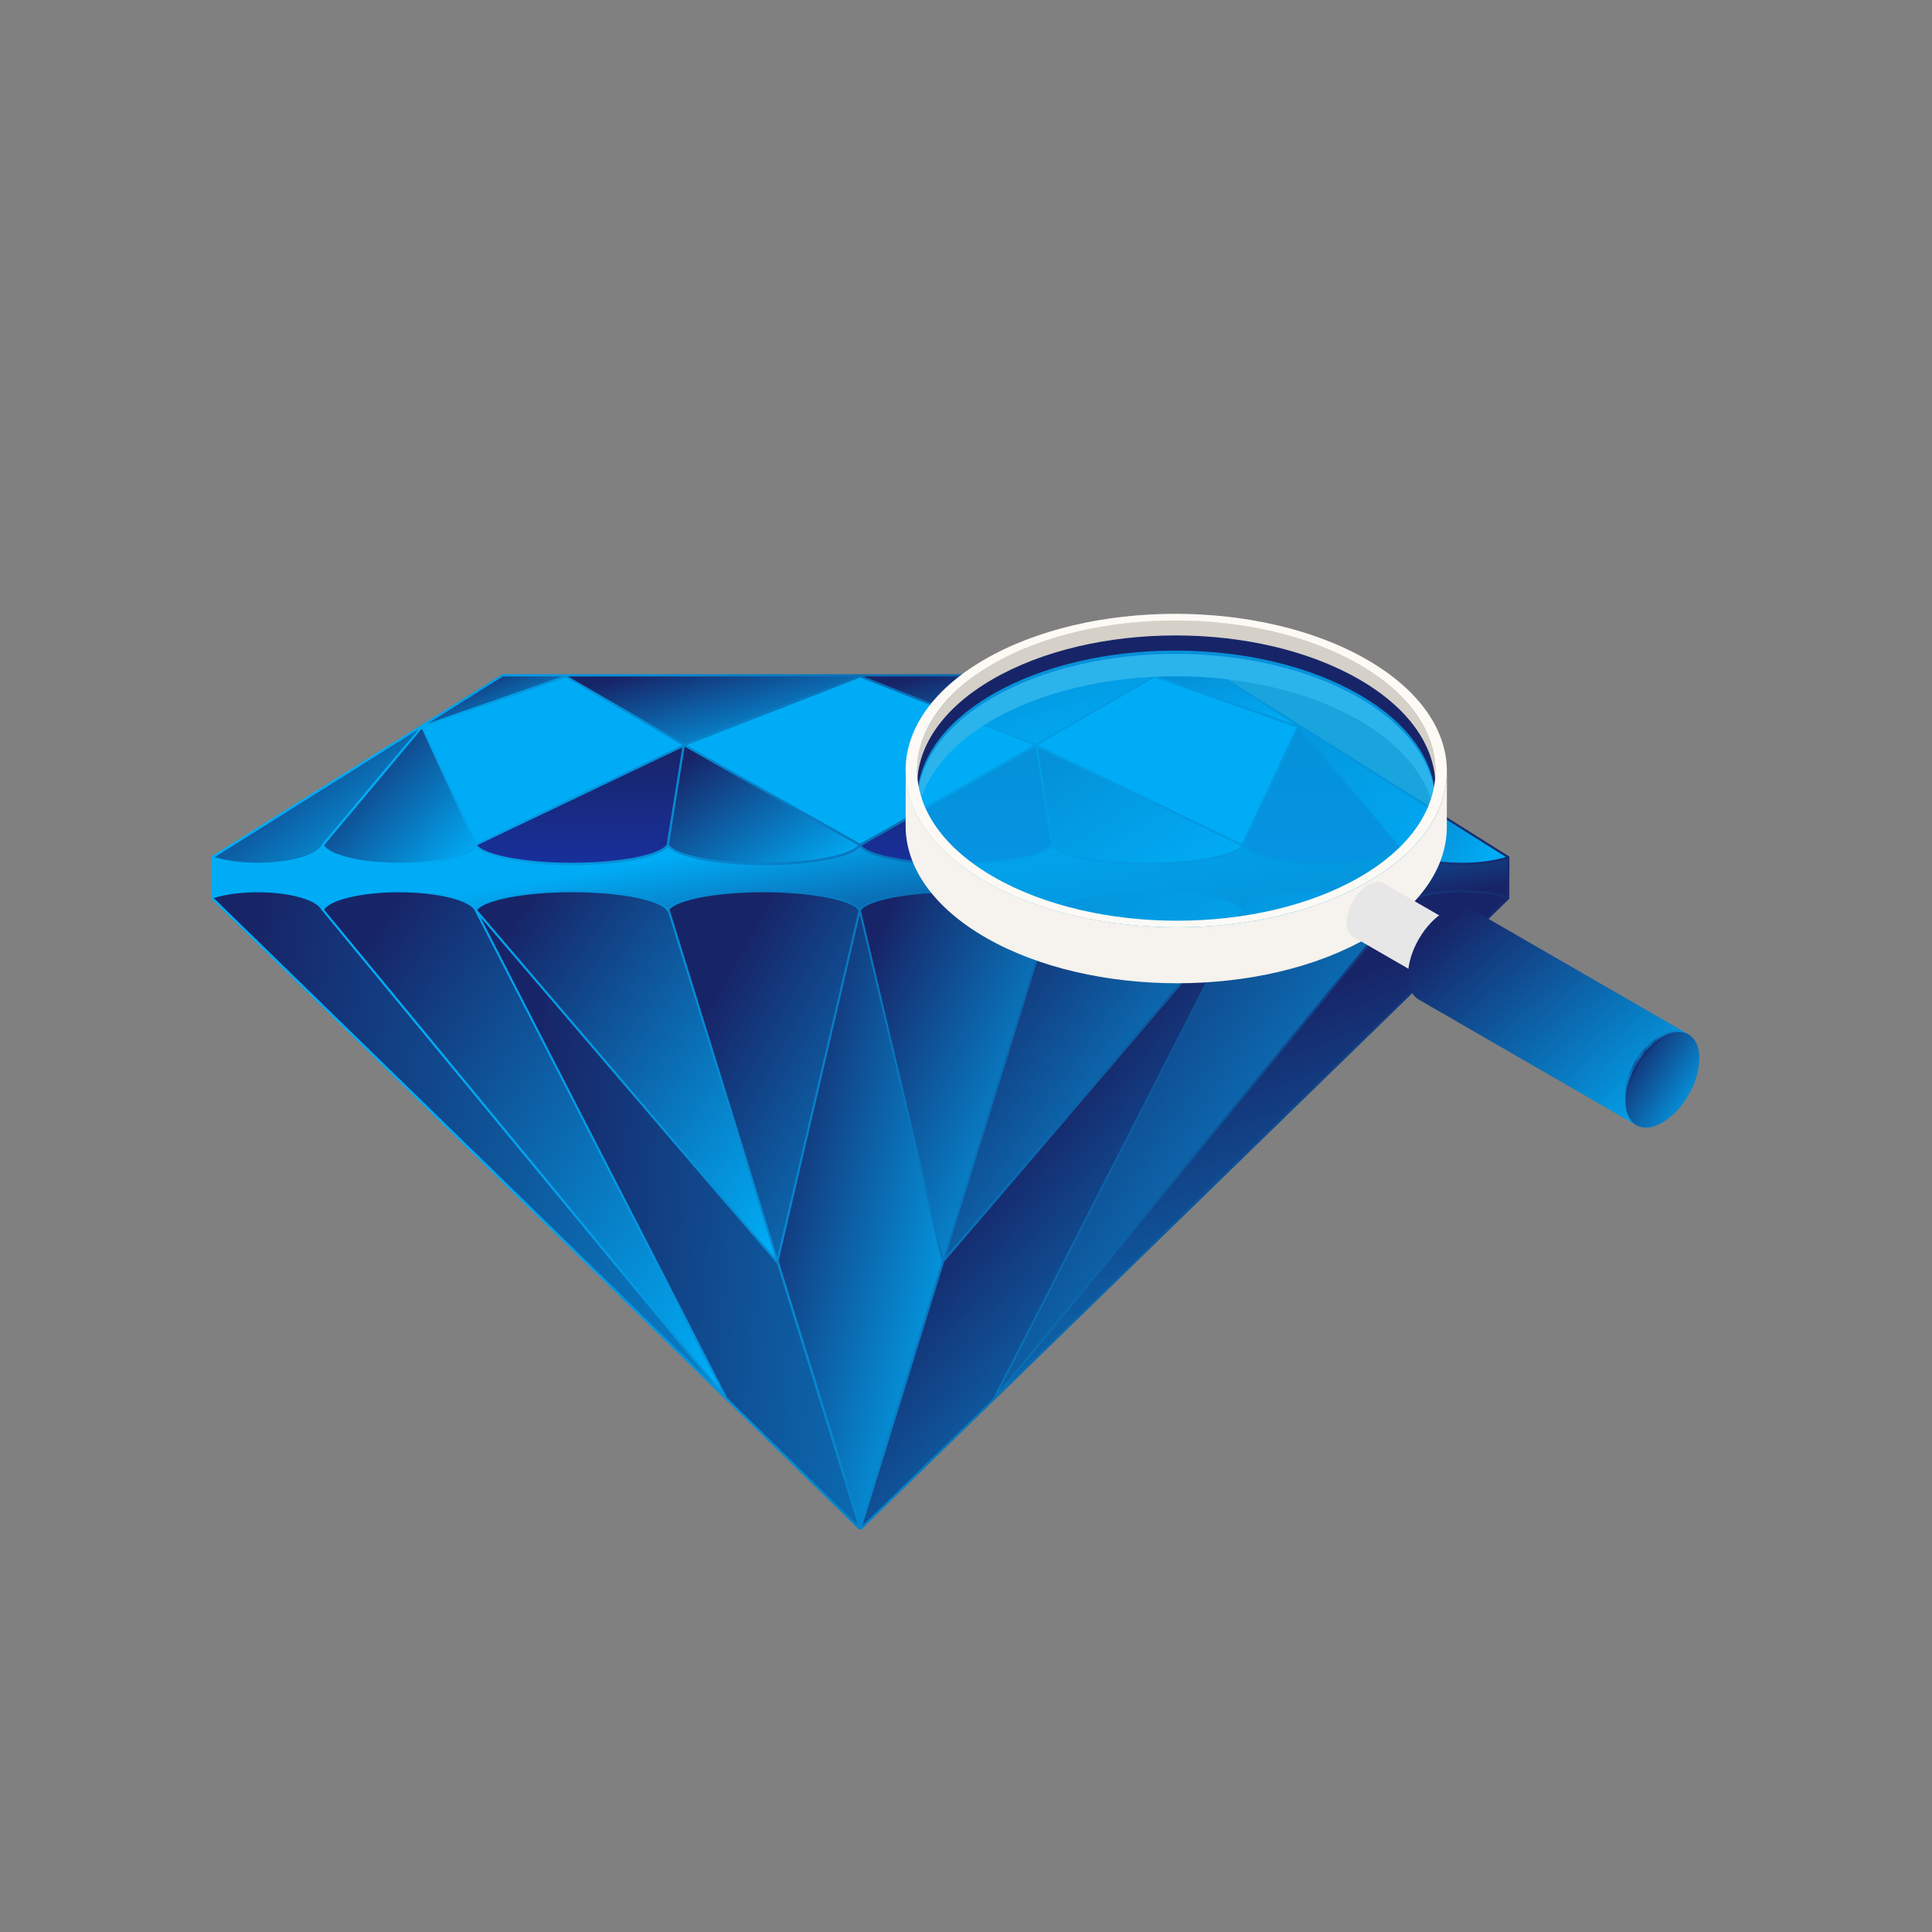 <svg width="192" height="192" viewBox="0 0 192 192" fill="none" xmlns="http://www.w3.org/2000/svg">
<rect x="0" y="0" width="192" height="192" fill="#808080" stroke="none"/>
<path d="M121.202 67.013L121.175 67H49.917L21.053 85.087L21 85.127V85.247V89.162V89.322L85.341 151.973L85.38 152H85.62L149.96 89.349L150 89.322V89.202V85.207V85.127L121.202 67.013Z" fill="url(#paint0_linear_653_2746)"/>
<path d="M149.654 85.167C148.446 85.54 146.919 85.74 145.286 85.74C142.087 85.74 139.351 84.968 138.927 83.929L129.234 72.328L149.654 85.167Z" fill="url(#paint1_linear_653_2746)"/>
<path d="M138.69 83.995C138.079 84.993 134.919 85.739 131.228 85.739C127.471 85.739 124.165 84.927 123.713 83.901C123.7 83.875 123.687 83.875 123.66 83.861L129.037 72.407L138.69 83.995Z" fill="url(#paint2_linear_653_2746)"/>
<path d="M121.123 67.227L128.704 71.995L115.082 67.227H121.123Z" fill="url(#paint3_linear_653_2746)"/>
<path d="M128.848 72.288L123.418 83.862L103.117 74.046L114.735 67.333L128.848 72.288Z" fill="#00ACF5"/>
<path d="M103.117 74.285L123.365 84.074C122.422 85.02 118.492 85.726 114.057 85.726C109.344 85.726 105.321 84.953 104.631 83.928C104.644 83.901 104.657 83.875 104.644 83.848L103.117 74.285Z" fill="url(#paint4_linear_653_2746)"/>
<path d="M104.46 83.901C104.46 83.901 104.446 83.901 104.446 83.915C103.836 84.954 99.773 85.753 94.993 85.753C90.466 85.753 86.469 85.007 85.633 84.035L102.906 74.219L104.46 83.901Z" fill="url(#paint5_linear_653_2746)"/>
<path d="M114.496 67.227L102.919 73.899L85.805 67.227H114.496Z" fill="url(#paint6_linear_653_2746)"/>
<path d="M102.681 74.046L102.655 74.059L102.695 74.072L85.474 83.848C85.461 83.848 85.461 83.835 85.448 83.835L68.254 74.086L68.294 74.072L68.267 74.046L85.474 67.333L102.681 74.046Z" fill="#00ACF5"/>
<path d="M66.289 83.888C66.289 83.888 66.275 83.888 66.262 83.901C65.651 84.94 61.589 85.739 56.809 85.739C52.228 85.739 48.192 84.98 47.422 83.995L67.802 74.285L66.262 83.861C66.289 83.875 66.289 83.875 66.289 83.888Z" fill="url(#paint7_linear_653_2746)"/>
<path d="M66.486 83.888L68.039 74.205L85.273 83.994C84.476 84.98 80.467 85.739 75.899 85.739C71.173 85.739 67.136 84.967 66.473 83.928C66.473 83.914 66.486 83.914 66.486 83.888Z" fill="url(#paint8_linear_653_2746)"/>
<path d="M85.141 67.227L68.013 73.899L56.449 67.227H85.141Z" fill="url(#paint9_linear_653_2746)"/>
<path d="M49.969 67.227H55.851L42.508 71.901L49.969 67.227Z" fill="url(#paint10_linear_653_2746)"/>
<path d="M56.213 67.333L67.817 74.046L47.344 83.782L42.086 72.288L56.213 67.333Z" fill="#00ACF5"/>
<path d="M47.184 83.915C46.706 84.94 43.413 85.739 39.669 85.739C35.978 85.739 32.818 84.993 32.207 83.995L41.926 72.407L47.184 83.915Z" fill="url(#paint11_linear_653_2746)"/>
<path d="M41.58 72.474L32.007 83.888L32.02 83.901C32.007 83.914 31.98 83.914 31.98 83.928C31.555 84.953 28.82 85.739 25.62 85.739C24.027 85.739 22.527 85.539 21.332 85.18L41.58 72.474Z" fill="url(#paint12_linear_653_2746)"/>
<path d="M21.238 89.243C22.447 88.87 23.987 88.67 25.606 88.67C28.806 88.67 31.541 89.442 31.966 90.481C31.979 90.508 32.006 90.521 32.032 90.521L70.921 137.63L21.238 89.243Z" fill="url(#paint13_linear_653_2746)"/>
<path d="M32.207 90.401C32.844 89.416 35.991 88.67 39.656 88.67C43.413 88.67 46.719 89.482 47.184 90.508L71.68 138.202L32.207 90.401Z" fill="url(#paint14_linear_653_2746)"/>
<path d="M66.368 90.548C66.328 90.548 66.289 90.534 66.275 90.508C65.665 89.469 61.602 88.67 56.822 88.67C52.215 88.67 48.152 89.442 47.422 90.441L77.07 125.083L66.368 90.548Z" fill="url(#paint15_linear_653_2746)"/>
<path d="M66.539 90.388C67.376 89.402 71.305 88.67 75.899 88.67C80.573 88.67 84.689 89.469 85.326 90.481L77.24 124.937L66.539 90.388Z" fill="url(#paint16_linear_653_2746)"/>
<path d="M72.303 138.974L47.754 91.16L77.07 125.403C77.096 125.443 77.136 125.443 77.176 125.429L85.288 151.614L72.303 138.974Z" fill="url(#paint17_linear_653_2746)"/>
<path d="M85.487 151.441L77.375 125.296L85.448 90.881L93.6 125.39L85.487 151.441Z" fill="url(#paint18_linear_653_2746)"/>
<path d="M123.461 90.441C122.744 89.442 118.681 88.67 114.061 88.67C109.361 88.67 105.364 89.429 104.647 90.455L93.973 124.897L123.461 90.441Z" fill="url(#paint19_linear_653_2746)"/>
<path d="M93.72 125.029L85.555 90.481C86.219 89.468 90.308 88.683 94.981 88.683C99.735 88.683 103.771 89.468 104.421 90.494L93.72 125.029Z" fill="url(#paint20_linear_653_2746)"/>
<path d="M98.684 138.988L85.699 151.627L93.825 125.416V125.403L123.141 91.16L98.684 138.974V138.988Z" fill="url(#paint21_linear_653_2746)"/>
<path d="M123.725 90.468C123.725 90.468 123.725 90.455 123.725 90.468C124.269 89.456 127.509 88.67 131.213 88.67C134.904 88.67 138.064 89.416 138.675 90.415L99.309 138.216L123.725 90.468Z" fill="url(#paint22_linear_653_2746)"/>
<path d="M100.023 137.683L138.899 90.495C138.899 90.481 138.912 90.495 138.925 90.481C139.35 89.456 142.085 88.67 145.285 88.67C146.958 88.67 148.538 88.883 149.746 89.269L100.023 137.683Z" fill="url(#paint23_linear_653_2746)"/>
<path d="M149.788 89.056C148.567 88.669 146.96 88.456 145.274 88.456C142.114 88.456 139.459 89.189 138.808 90.228C138.052 89.189 134.931 88.456 131.214 88.456C127.43 88.456 124.296 89.215 123.593 90.268C122.716 89.215 118.8 88.456 114.06 88.456C109.32 88.456 105.39 89.215 104.527 90.268C103.651 89.215 99.721 88.456 94.994 88.456C90.228 88.456 86.297 89.215 85.448 90.281C84.598 89.215 80.668 88.456 75.901 88.456C71.162 88.456 67.232 89.215 66.369 90.268C65.492 89.215 61.562 88.456 56.836 88.456C52.096 88.456 48.166 89.215 47.303 90.268C46.599 89.215 43.466 88.456 39.682 88.456C35.964 88.456 32.857 89.189 32.087 90.228C31.437 89.189 28.781 88.456 25.621 88.456C23.988 88.456 22.435 88.656 21.227 89.029V85.406C22.448 85.779 24.002 85.979 25.621 85.979C28.781 85.979 31.437 85.246 32.087 84.208C32.844 85.246 35.964 85.979 39.682 85.979C43.466 85.979 46.599 85.22 47.303 84.168C48.179 85.22 52.096 85.979 56.836 85.979C61.576 85.979 65.506 85.22 66.369 84.168C67.245 85.22 71.175 85.979 75.901 85.979C80.668 85.979 84.598 85.22 85.448 84.154C86.297 85.22 90.228 85.979 94.994 85.979C99.734 85.979 103.664 85.22 104.527 84.168C105.403 85.22 109.333 85.979 114.06 85.979C118.8 85.979 122.73 85.22 123.593 84.168C124.296 85.22 127.43 85.979 131.214 85.979C134.931 85.979 138.052 85.246 138.808 84.208C139.459 85.246 142.114 85.979 145.274 85.979C146.96 85.979 148.567 85.766 149.788 85.38V89.056Z" fill="url(#paint24_linear_653_2746)"/>
<path d="M142.654 76.646L142.643 82.205C142.654 78.356 140.119 74.506 135.048 71.575C124.964 65.747 108.622 65.759 98.596 71.575C93.618 74.471 91.129 78.262 91.117 82.054L91.129 76.495C91.14 72.703 93.629 68.911 98.608 66.015C108.622 60.188 124.975 60.188 135.059 66.015C140.131 68.958 142.666 72.807 142.654 76.646Z" fill="#D5D0C8"/>
<path d="M98.619 69.353C108.634 63.526 124.987 63.526 135.071 69.353C139.724 72.04 142.236 75.506 142.608 79.03C143.038 74.889 140.538 70.667 135.071 67.515C124.987 61.688 108.645 61.7 98.619 67.515C93.223 70.644 90.757 74.843 91.199 78.949C91.559 75.448 94.025 72.017 98.619 69.353Z" fill="#172568"/>
<path opacity="0.8" d="M135.058 69.015C124.974 63.199 108.632 63.199 98.606 69.015C88.592 74.831 88.65 84.298 98.734 90.125C108.818 95.941 125.16 95.941 135.174 90.125C145.188 84.298 145.142 74.831 135.058 69.015Z" fill="#00ACF5"/>
<path d="M143.794 76.657L143.782 82.217C143.77 86.183 141.165 90.138 135.978 93.162C125.521 99.233 108.459 99.233 97.932 93.162C92.64 90.103 89.988 86.078 90 82.066L90.012 76.506C90 80.519 92.64 84.543 97.944 87.602C108.47 93.673 125.533 93.673 135.989 87.602C141.177 84.578 143.782 80.623 143.794 76.657Z" fill="#F6F2ED"/>
<path d="M135.861 65.562C146.388 71.634 146.434 81.52 135.978 87.603C125.521 93.675 108.459 93.675 97.933 87.603C87.406 81.532 87.348 71.634 97.805 65.562C108.261 59.479 125.335 59.479 135.861 65.562ZM98.735 87.138C108.819 92.954 125.161 92.954 135.175 87.138C145.19 81.311 145.143 71.843 135.059 66.028C124.975 60.212 108.633 60.212 98.607 66.028C88.604 71.843 88.651 81.311 98.735 87.138Z" fill="#FDFAF5"/>
<path d="M140.812 95.722C140.812 97.094 141.778 97.664 142.976 96.966C144.174 96.28 145.139 94.605 145.139 93.221C145.139 91.848 144.174 91.278 142.976 91.976C141.778 92.674 140.812 94.349 140.812 95.722Z" fill="#6C00AC"/>
<path d="M144.525 91.836L137.535 87.8C137.139 87.567 136.592 87.591 135.988 87.94C134.79 88.626 133.824 90.301 133.824 91.685C133.824 92.371 134.057 92.848 134.441 93.081L141.431 97.117C141.047 96.884 140.814 96.407 140.814 95.721C140.814 94.337 141.78 92.662 142.978 91.976C143.583 91.627 144.129 91.603 144.525 91.836Z" fill="#E7E7E7"/>
<path d="M146.226 90.335C145.563 89.939 144.632 89.986 143.597 90.579C141.562 91.754 139.922 94.603 139.922 96.953C139.922 98.116 140.329 98.93 140.98 99.326L162.591 111.806L167.836 102.815L146.226 90.335Z" fill="url(#paint25_linear_653_2746)"/>
<path d="M161.531 109.432C161.531 111.782 163.183 112.736 165.207 111.561C167.242 110.386 168.882 107.537 168.882 105.187C168.882 103.64 168.173 102.71 167.103 102.57C166.544 102.5 165.893 102.652 165.195 103.059C163.171 104.233 161.531 107.083 161.531 109.432Z" fill="url(#paint26_linear_653_2746)"/>
<mask id="mask0_653_2746" style="mask-type:alpha" maskUnits="userSpaceOnUse" x="161" y="102" width="7" height="8">
<path d="M161.53 109.435C162.449 104.934 165.473 102.549 167.113 102.572C165.008 101.84 161.065 105.608 161.53 109.435Z" fill="url(#paint27_radial_653_2746)"/>
</mask>
<g mask="url(#mask0_653_2746)">
<path d="M161.53 109.434C162.449 104.933 165.473 102.548 167.113 102.572C165.008 101.839 161.065 105.607 161.53 109.434Z" fill="#172568"/>
</g>
<defs>
<linearGradient id="paint0_linear_653_2746" x1="152.597" y1="73.939" x2="41.028" y2="95.148" gradientUnits="userSpaceOnUse">
<stop stop-color="#172568"/>
<stop offset="1" stop-color="#00ACF5"/>
</linearGradient>
<linearGradient id="paint1_linear_653_2746" x1="126.624" y1="64.398" x2="151.308" y2="79.907" gradientUnits="userSpaceOnUse">
<stop stop-color="#172568"/>
<stop offset="1" stop-color="#00ACF5"/>
</linearGradient>
<linearGradient id="paint2_linear_653_2746" x1="131.175" y1="72.407" x2="131.175" y2="85.739" gradientUnits="userSpaceOnUse">
<stop stop-color="#172568"/>
<stop offset="1" stop-color="#182F9B"/>
</linearGradient>
<linearGradient id="paint3_linear_653_2746" x1="121.84" y1="65.59" x2="124.931" y2="73.227" gradientUnits="userSpaceOnUse">
<stop stop-color="#172568"/>
<stop offset="1" stop-color="#00ACF5"/>
</linearGradient>
<linearGradient id="paint4_linear_653_2746" x1="113.162" y1="70.358" x2="122.926" y2="85.305" gradientUnits="userSpaceOnUse">
<stop stop-color="#172568"/>
<stop offset="1" stop-color="#00ACF5"/>
</linearGradient>
<linearGradient id="paint5_linear_653_2746" x1="95.046" y1="74.219" x2="95.046" y2="85.753" gradientUnits="userSpaceOnUse">
<stop stop-color="#172568"/>
<stop offset="1" stop-color="#182F9B"/>
</linearGradient>
<linearGradient id="paint6_linear_653_2746" x1="100.039" y1="64.936" x2="103.158" y2="76.535" gradientUnits="userSpaceOnUse">
<stop stop-color="#172568"/>
<stop offset="1" stop-color="#00ACF5"/>
</linearGradient>
<linearGradient id="paint7_linear_653_2746" x1="57.612" y1="74.285" x2="57.612" y2="85.739" gradientUnits="userSpaceOnUse">
<stop stop-color="#172568"/>
<stop offset="1" stop-color="#182F9B"/>
</linearGradient>
<linearGradient id="paint8_linear_653_2746" x1="75.8" y1="70.246" x2="85.945" y2="84.55" gradientUnits="userSpaceOnUse">
<stop stop-color="#172568"/>
<stop offset="1" stop-color="#00ACF5"/>
</linearGradient>
<linearGradient id="paint9_linear_653_2746" x1="70.684" y1="64.936" x2="73.802" y2="76.535" gradientUnits="userSpaceOnUse">
<stop stop-color="#172568"/>
<stop offset="1" stop-color="#00ACF5"/>
</linearGradient>
<linearGradient id="paint10_linear_653_2746" x1="49.128" y1="65.622" x2="52.16" y2="73.108" gradientUnits="userSpaceOnUse">
<stop stop-color="#172568"/>
<stop offset="1" stop-color="#00ACF5"/>
</linearGradient>
<linearGradient id="paint11_linear_653_2746" x1="39.637" y1="67.831" x2="52.057" y2="79.9" gradientUnits="userSpaceOnUse">
<stop stop-color="#172568"/>
<stop offset="1" stop-color="#00ACF5"/>
</linearGradient>
<linearGradient id="paint12_linear_653_2746" x1="31.377" y1="67.92" x2="43.278" y2="83.633" gradientUnits="userSpaceOnUse">
<stop stop-color="#172568"/>
<stop offset="1" stop-color="#00ACF5"/>
</linearGradient>
<linearGradient id="paint13_linear_653_2746" x1="26.194" y1="88.683" x2="103.031" y2="101.671" gradientUnits="userSpaceOnUse">
<stop stop-color="#172568"/>
<stop offset="1" stop-color="#00ACF5"/>
</linearGradient>
<linearGradient id="paint14_linear_653_2746" x1="51.79" y1="71.666" x2="94.934" y2="101.408" gradientUnits="userSpaceOnUse">
<stop stop-color="#172568"/>
<stop offset="1" stop-color="#00ACF5"/>
</linearGradient>
<linearGradient id="paint15_linear_653_2746" x1="62.131" y1="76.17" x2="94.084" y2="98.675" gradientUnits="userSpaceOnUse">
<stop stop-color="#172568"/>
<stop offset="1" stop-color="#00ACF5"/>
</linearGradient>
<linearGradient id="paint16_linear_653_2746" x1="79.438" y1="83.913" x2="111.815" y2="101.963" gradientUnits="userSpaceOnUse">
<stop stop-color="#172568"/>
<stop offset="1" stop-color="#00ACF5"/>
</linearGradient>
<linearGradient id="paint17_linear_653_2746" x1="55.199" y1="81.311" x2="126.784" y2="88.32" gradientUnits="userSpaceOnUse">
<stop offset="0.001" stop-color="#172568"/>
<stop offset="1" stop-color="#00ACF5"/>
</linearGradient>
<linearGradient id="paint18_linear_653_2746" x1="85.424" y1="70.091" x2="110.252" y2="75.845" gradientUnits="userSpaceOnUse">
<stop stop-color="#172568"/>
<stop offset="1" stop-color="#00ACF5"/>
</linearGradient>
<linearGradient id="paint19_linear_653_2746" x1="108.603" y1="76.234" x2="140.39" y2="98.616" gradientUnits="userSpaceOnUse">
<stop stop-color="#172568"/>
<stop offset="1" stop-color="#00ACF5"/>
</linearGradient>
<linearGradient id="paint20_linear_653_2746" x1="94.915" y1="76.205" x2="120.232" y2="87.573" gradientUnits="userSpaceOnUse">
<stop stop-color="#172568"/>
<stop offset="1" stop-color="#00ACF5"/>
</linearGradient>
<linearGradient id="paint21_linear_653_2746" x1="123.161" y1="88.25" x2="154.633" y2="115.996" gradientUnits="userSpaceOnUse">
<stop stop-color="#172568"/>
<stop offset="1" stop-color="#00ACF5"/>
</linearGradient>
<linearGradient id="paint22_linear_653_2746" x1="118.839" y1="71.662" x2="161.949" y2="101.292" gradientUnits="userSpaceOnUse">
<stop stop-color="#172568"/>
<stop offset="1" stop-color="#00ACF5"/>
</linearGradient>
<linearGradient id="paint23_linear_653_2746" x1="149.998" y1="91.285" x2="169.051" y2="143.343" gradientUnits="userSpaceOnUse">
<stop stop-color="#172568"/>
<stop offset="1" stop-color="#00ACF5"/>
</linearGradient>
<linearGradient id="paint24_linear_653_2746" x1="85.009" y1="82.051" x2="87.863" y2="98.533" gradientUnits="userSpaceOnUse">
<stop stop-color="#00ACF5"/>
<stop offset="1" stop-color="#172568"/>
</linearGradient>
<linearGradient id="paint25_linear_653_2746" x1="153.771" y1="82.619" x2="173.908" y2="104.999" gradientUnits="userSpaceOnUse">
<stop stop-color="#172568"/>
<stop offset="1" stop-color="#00ACF5"/>
</linearGradient>
<linearGradient id="paint26_linear_653_2746" x1="165.178" y1="99.289" x2="173.369" y2="104.766" gradientUnits="userSpaceOnUse">
<stop stop-color="#172568"/>
<stop offset="1" stop-color="#00ACF5"/>
</linearGradient>
<radialGradient id="paint27_radial_653_2746" cx="0" cy="0" r="1" gradientUnits="userSpaceOnUse" gradientTransform="translate(166.078 102.487) scale(9.051)">
<stop stop-color="white"/>
<stop offset="0.065" stop-color="white"/>
<stop offset="0.13" stop-color="white"/>
<stop offset="0.224" stop-color="white"/>
<stop offset="0.28" stop-color="white"/>
<stop offset="1" stop-color="white"/>
</radialGradient>
</defs>
</svg>
